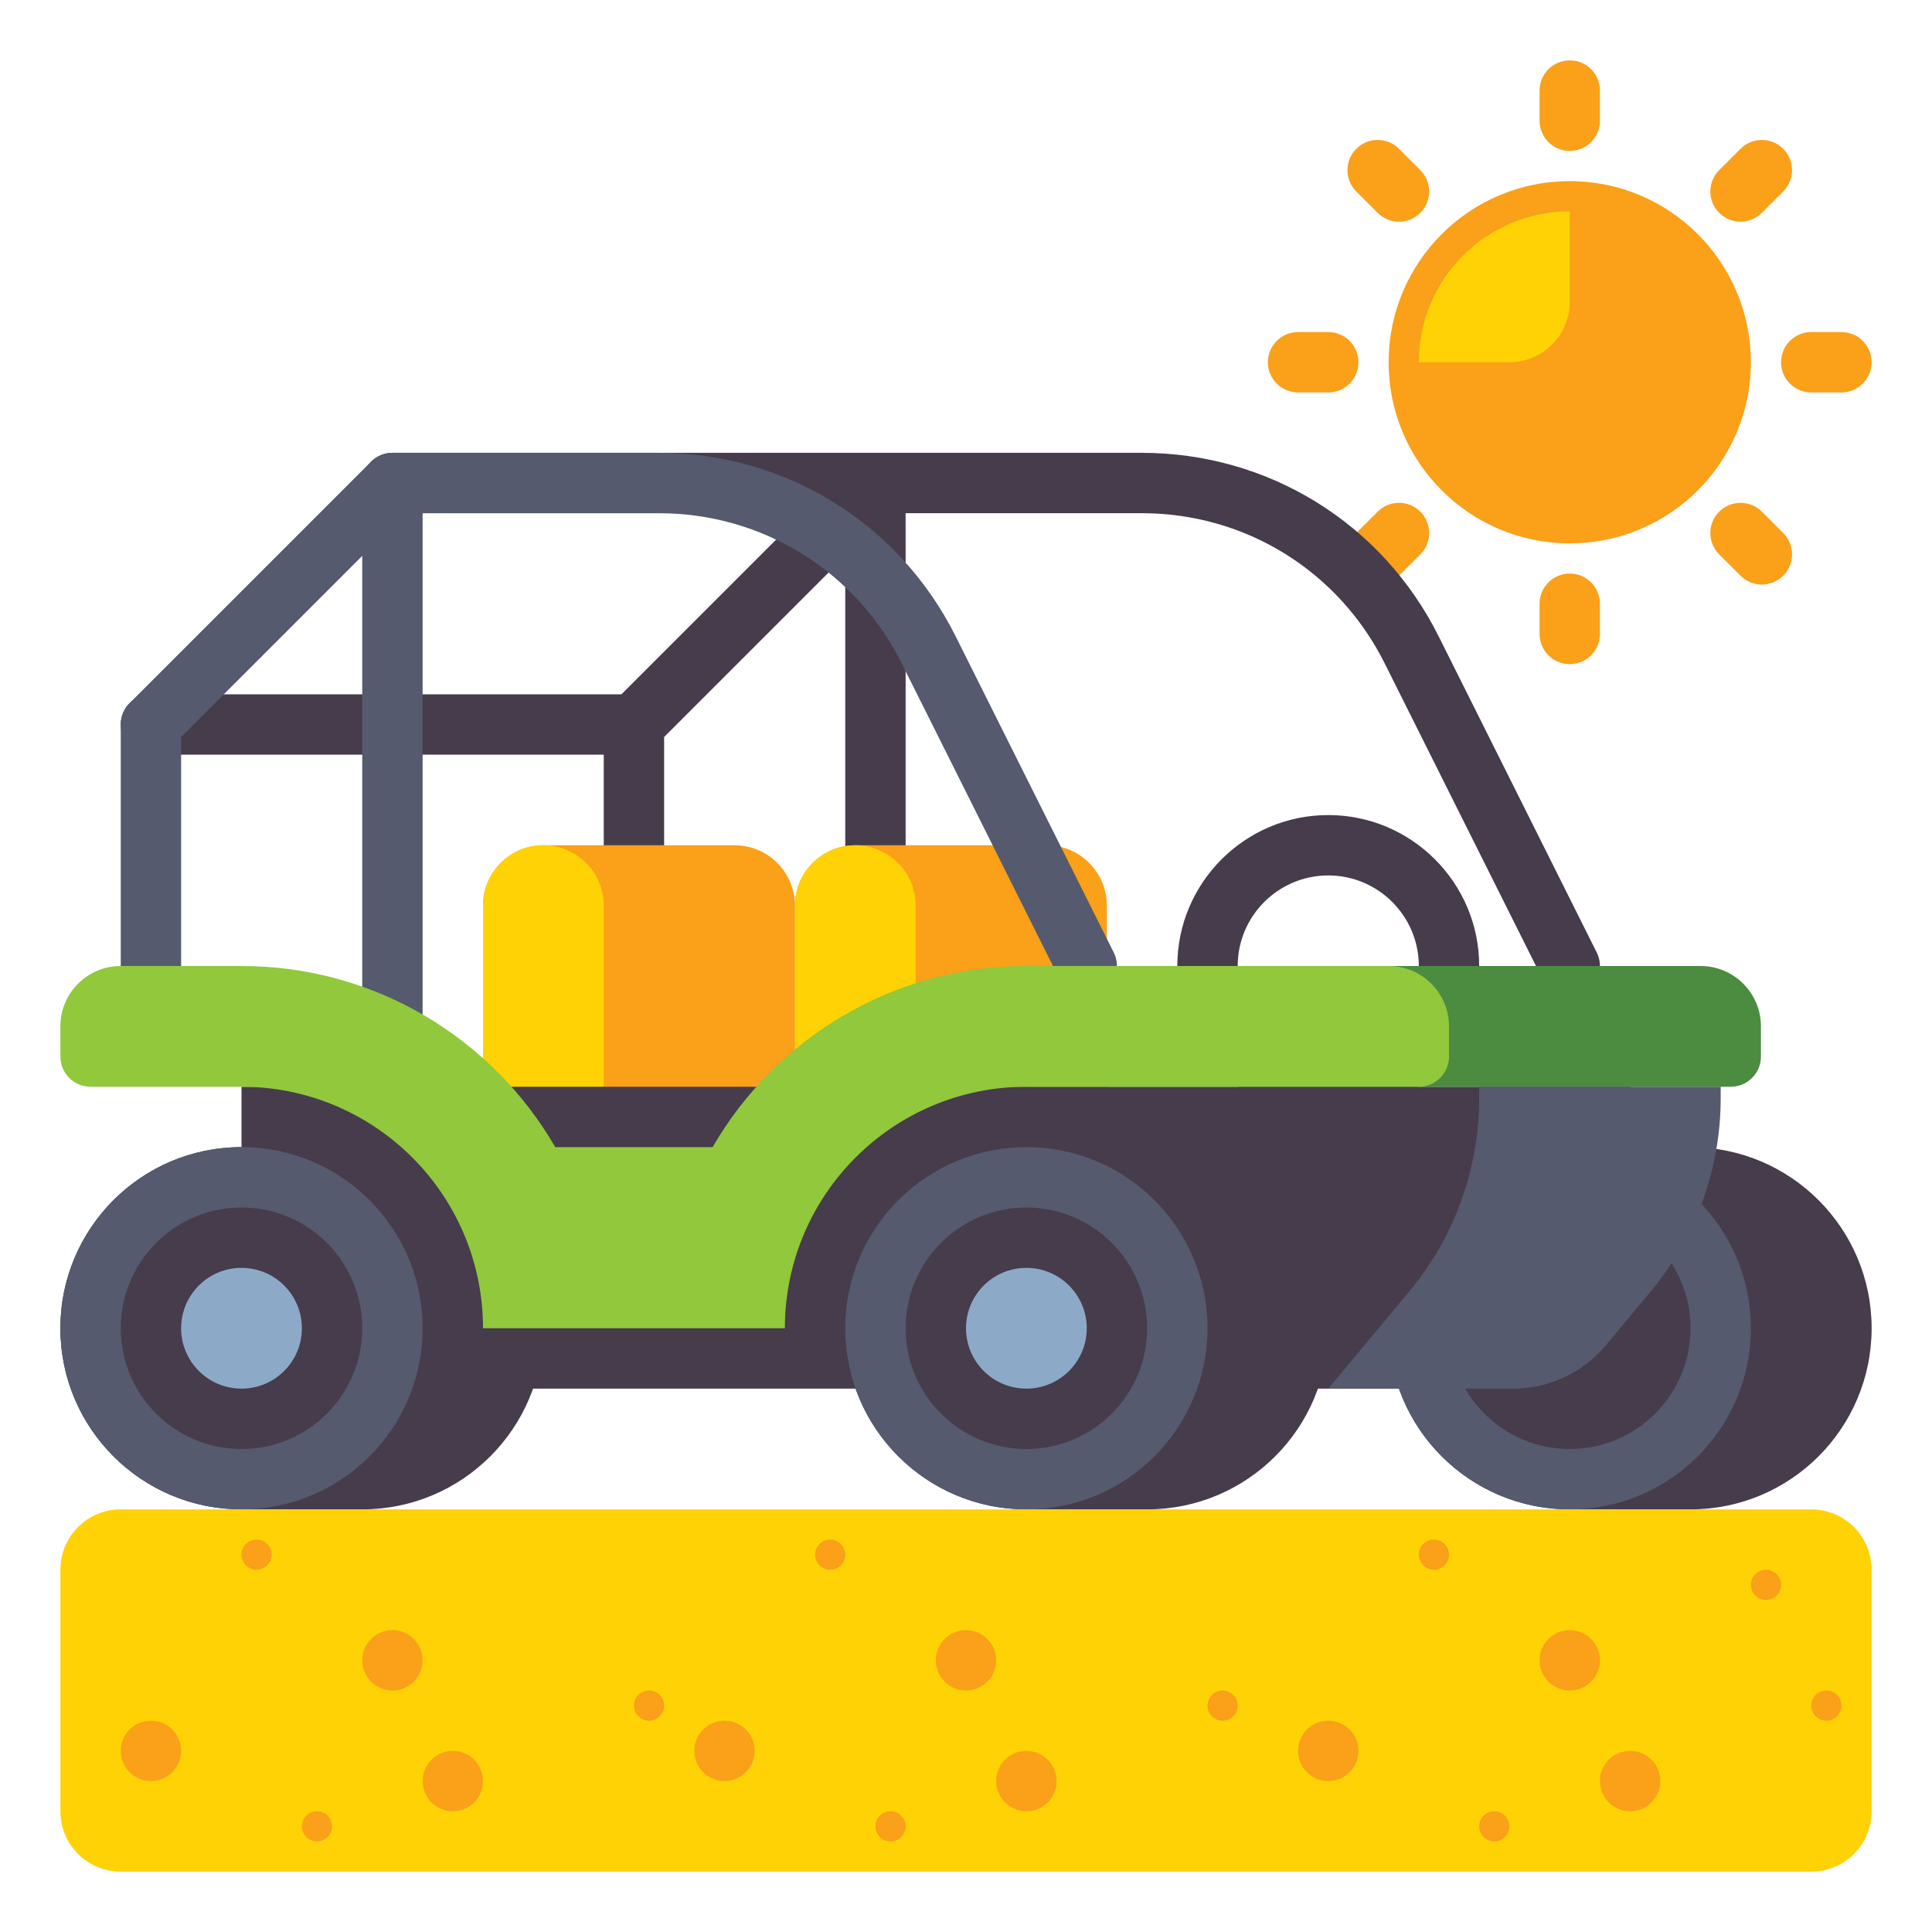 <svg id="Layer_1" height="512" viewBox="0 0 512 512" width="512" xmlns="http://www.w3.org/2000/svg"><g><g><g><g><circle cx="416" cy="96" fill="#faa019" r="48"/></g></g><g><path d="m416 56c-22.091 0-40 17.909-40 40h24c8.837 0 16-7.163 16-16z" fill="#ffd205"/></g><g><g><path d="m416 40c-4.418 0-8-3.582-8-8v-8c0-4.418 3.582-8 8-8s8 3.582 8 8v8c0 4.418-3.582 8-8 8z" fill="#faa019"/></g><g><path d="m416 176c-4.418 0-8-3.582-8-8v-8c0-4.418 3.582-8 8-8s8 3.582 8 8v8c0 4.418-3.582 8-8 8z" fill="#faa019"/></g></g><g><g><path d="m370.745 58.745c-2.048 0-4.095-.781-5.656-2.343l-5.657-5.657c-3.125-3.124-3.125-8.189-.001-11.313 3.125-3.125 8.19-3.125 11.313 0l5.657 5.657c3.125 3.124 3.125 8.189.001 11.313-1.562 1.562-3.609 2.343-5.657 2.343z" fill="#faa019"/></g><g><path d="m466.912 154.912c-2.048 0-4.095-.781-5.656-2.343l-5.657-5.657c-3.125-3.124-3.125-8.189-.001-11.313 3.125-3.125 8.19-3.125 11.313 0l5.657 5.657c3.125 3.124 3.125 8.189.001 11.313-1.562 1.561-3.609 2.343-5.657 2.343z" fill="#faa019"/></g></g><g><g><path d="m352 104h-8c-4.418 0-8-3.582-8-8s3.582-8 8-8h8c4.418 0 8 3.582 8 8s-3.582 8-8 8z" fill="#faa019"/></g><g><path d="m488 104h-8c-4.418 0-8-3.582-8-8s3.582-8 8-8h8c4.418 0 8 3.582 8 8s-3.582 8-8 8z" fill="#faa019"/></g></g><g><g><path d="m365.088 154.912c-2.048 0-4.095-.781-5.657-2.344-3.124-3.124-3.124-8.189.001-11.313l5.657-5.657c3.125-3.125 8.19-3.124 11.313 0 3.124 3.124 3.124 8.189-.001 11.313l-5.657 5.657c-1.561 1.563-3.609 2.344-5.656 2.344z" fill="#faa019"/></g><g><path d="m461.255 58.745c-2.048 0-4.095-.781-5.657-2.344-3.124-3.124-3.124-8.189.001-11.313l5.657-5.657c3.124-3.125 8.189-3.124 11.313 0s3.124 8.189-.001 11.313l-5.657 5.657c-1.561 1.563-3.609 2.344-5.656 2.344z" fill="#faa019"/></g></g></g><path d="m423.155 252.422-41.889-83.777c-15.001-30.005-45.161-48.645-78.708-48.645h-198.558c-4.418 0-8 3.582-8 8s3.582 8 8 8h108.686l-48 48h-124.686c-4.418 0-8 3.582-8 8s3.582 8 8 8h120v88c0 4.418 3.582 8 8 8s8-3.582 8-8v-92.686l48-48v140.686c0 4.418 3.582 8 8 8s8-3.582 8-8v-152h62.558c27.448 0 52.124 15.251 64.398 39.801l41.889 83.777c1.976 3.952 6.782 5.553 10.733 3.578 3.951-1.977 5.554-6.782 3.577-10.734z" fill="#463c4b"/><g><path d="m352 296c-22.056 0-40-17.944-40-40s17.944-40 40-40 40 17.944 40 40-17.944 40-40 40zm0-64c-13.233 0-24 10.766-24 24s10.767 24 24 24 24-10.766 24-24-10.767-24-24-24z" fill="#463c4b"/></g><g><g><path d="m210.667 304h82.667v-64c0-8.837-7.163-16-16-16h-50.667c-8.837 0-16 7.163-16 16z" fill="#faa019"/></g><g><path d="m210.667 304h32v-64c0-8.837-7.163-16-16-16-8.837 0-16 7.163-16 16z" fill="#ffd205"/></g></g><g><g><path d="m128 304h82.667v-64c0-8.837-7.163-16-16-16h-50.667c-8.837 0-16 7.163-16 16z" fill="#faa019"/></g><g><path d="m128 304h32v-64c0-8.837-7.163-16-16-16-8.837 0-16 7.163-16 16z" fill="#ffd205"/></g></g><path d="m295.155 252.422-41.889-83.777c-15.001-30.005-45.161-48.645-78.708-48.645h-70.558c-2.122 0-4.156.843-5.657 2.343l-64 64c-1.5 1.5-2.343 3.535-2.343 5.657v64c0 4.418 3.582 8 8 8s8-3.582 8-8v-60.686l48-48v140.686c0 4.418 3.582 8 8 8s8-3.582 8-8v-152h62.558c27.448 0 52.124 15.251 64.398 39.801l41.889 83.777c1.401 2.803 4.227 4.424 7.161 4.424 1.202 0 2.424-.272 3.572-.846 3.951-1.977 5.554-6.782 3.577-10.734z" fill="#555a6e"/><g><path d="m448 400h-32c-26.51 0-48-21.49-48-48 0-26.51 21.49-48 48-48h32c26.51 0 48 21.49 48 48 0 26.51-21.49 48-48 48z" fill="#463c4b"/></g><g><circle cx="416" cy="352" fill="#555a6e" r="48"/></g><g><circle cx="416" cy="352" fill="#463c4b" r="32"/></g><g><path d="m80 368h336c8.837 0 16-7.163 16-16v-64h-368v64c0 8.837 7.163 16 16 16z" fill="#463c4b"/></g><g><path d="m96 400h-32c-26.51 0-48-21.49-48-48 0-26.51 21.49-48 48-48h32c26.51 0 48 21.49 48 48 0 26.51-21.49 48-48 48z" fill="#463c4b"/></g><g><circle cx="64" cy="352" fill="#555a6e" r="48"/></g><g><circle cx="64" cy="352" fill="#463c4b" r="32"/></g><g><circle cx="64" cy="352" fill="#8caac8" r="16"/></g><g><path d="m458.667 288h-186.667v-32h178.667c8.837 0 16 7.163 16 16v8c0 4.418-3.582 8-8 8z" fill="#4b8c41"/></g><g><path d="m368 256h-96c-35.533 0-66.555 19.306-83.154 48h-41.692c-16.599-28.694-47.621-48-83.154-48h-32c-8.837 0-16 7.164-16 16v8c0 4.418 3.582 8 8 8h40c35.346 0 64 28.654 64 64h80c0-35.346 28.654-64 64-64h104c4.418 0 8-3.582 8-8v-8c0-8.836-7.164-16-16-16z" fill="#91c83c"/></g><g><path d="m401.012 368h-49.012l21.458-25.749c11.981-14.377 18.542-32.5 18.542-51.215v-3.036h64v3.036c0 18.715-6.561 36.838-18.542 51.215l-11.863 14.235c-6.08 7.296-15.086 11.514-24.583 11.514z" fill="#555a6e"/></g><g><path d="m304 400h-32c-26.51 0-48-21.49-48-48 0-26.51 21.49-48 48-48h32c26.51 0 48 21.49 48 48 0 26.51-21.49 48-48 48z" fill="#463c4b"/></g><g><circle cx="272" cy="352" fill="#555a6e" r="48"/></g><g><circle cx="272" cy="352" fill="#463c4b" r="32"/></g><g><circle cx="272" cy="352" fill="#8caac8" r="16"/></g><g><path d="m480 496h-448c-8.837 0-16-7.163-16-16v-64c0-8.837 7.163-16 16-16h448c8.837 0 16 7.163 16 16v64c0 8.837-7.163 16-16 16z" fill="#ffd205"/></g><g><g><circle cx="432" cy="472" fill="#faa019" r="8"/></g><g><circle cx="416" cy="440" fill="#faa019" r="8"/></g><g><circle cx="484" cy="452" fill="#faa019" r="4"/></g><g><circle cx="396" cy="484" fill="#faa019" r="4"/></g><g><circle cx="380" cy="412" fill="#faa019" r="4"/></g><g><circle cx="352" cy="464" fill="#faa019" r="8"/></g><g><circle cx="468" cy="420" fill="#faa019" r="4"/></g></g><g><g><circle cx="272" cy="472" fill="#faa019" r="8"/></g><g><circle cx="256" cy="440" fill="#faa019" r="8"/></g><g><circle cx="324" cy="452" fill="#faa019" r="4"/></g><g><circle cx="236" cy="484" fill="#faa019" r="4"/></g><g><circle cx="220" cy="412" fill="#faa019" r="4"/></g><g><circle cx="192" cy="464" fill="#faa019" r="8"/></g></g><g><g><circle cx="120" cy="472" fill="#faa019" r="8"/></g><g><circle cx="104" cy="440" fill="#faa019" r="8"/></g><g><circle cx="172" cy="452" fill="#faa019" r="4"/></g><g><circle cx="84" cy="484" fill="#faa019" r="4"/></g><g><circle cx="68" cy="412" fill="#faa019" r="4"/></g><g><circle cx="40" cy="464" fill="#faa019" r="8"/></g></g></g></svg>